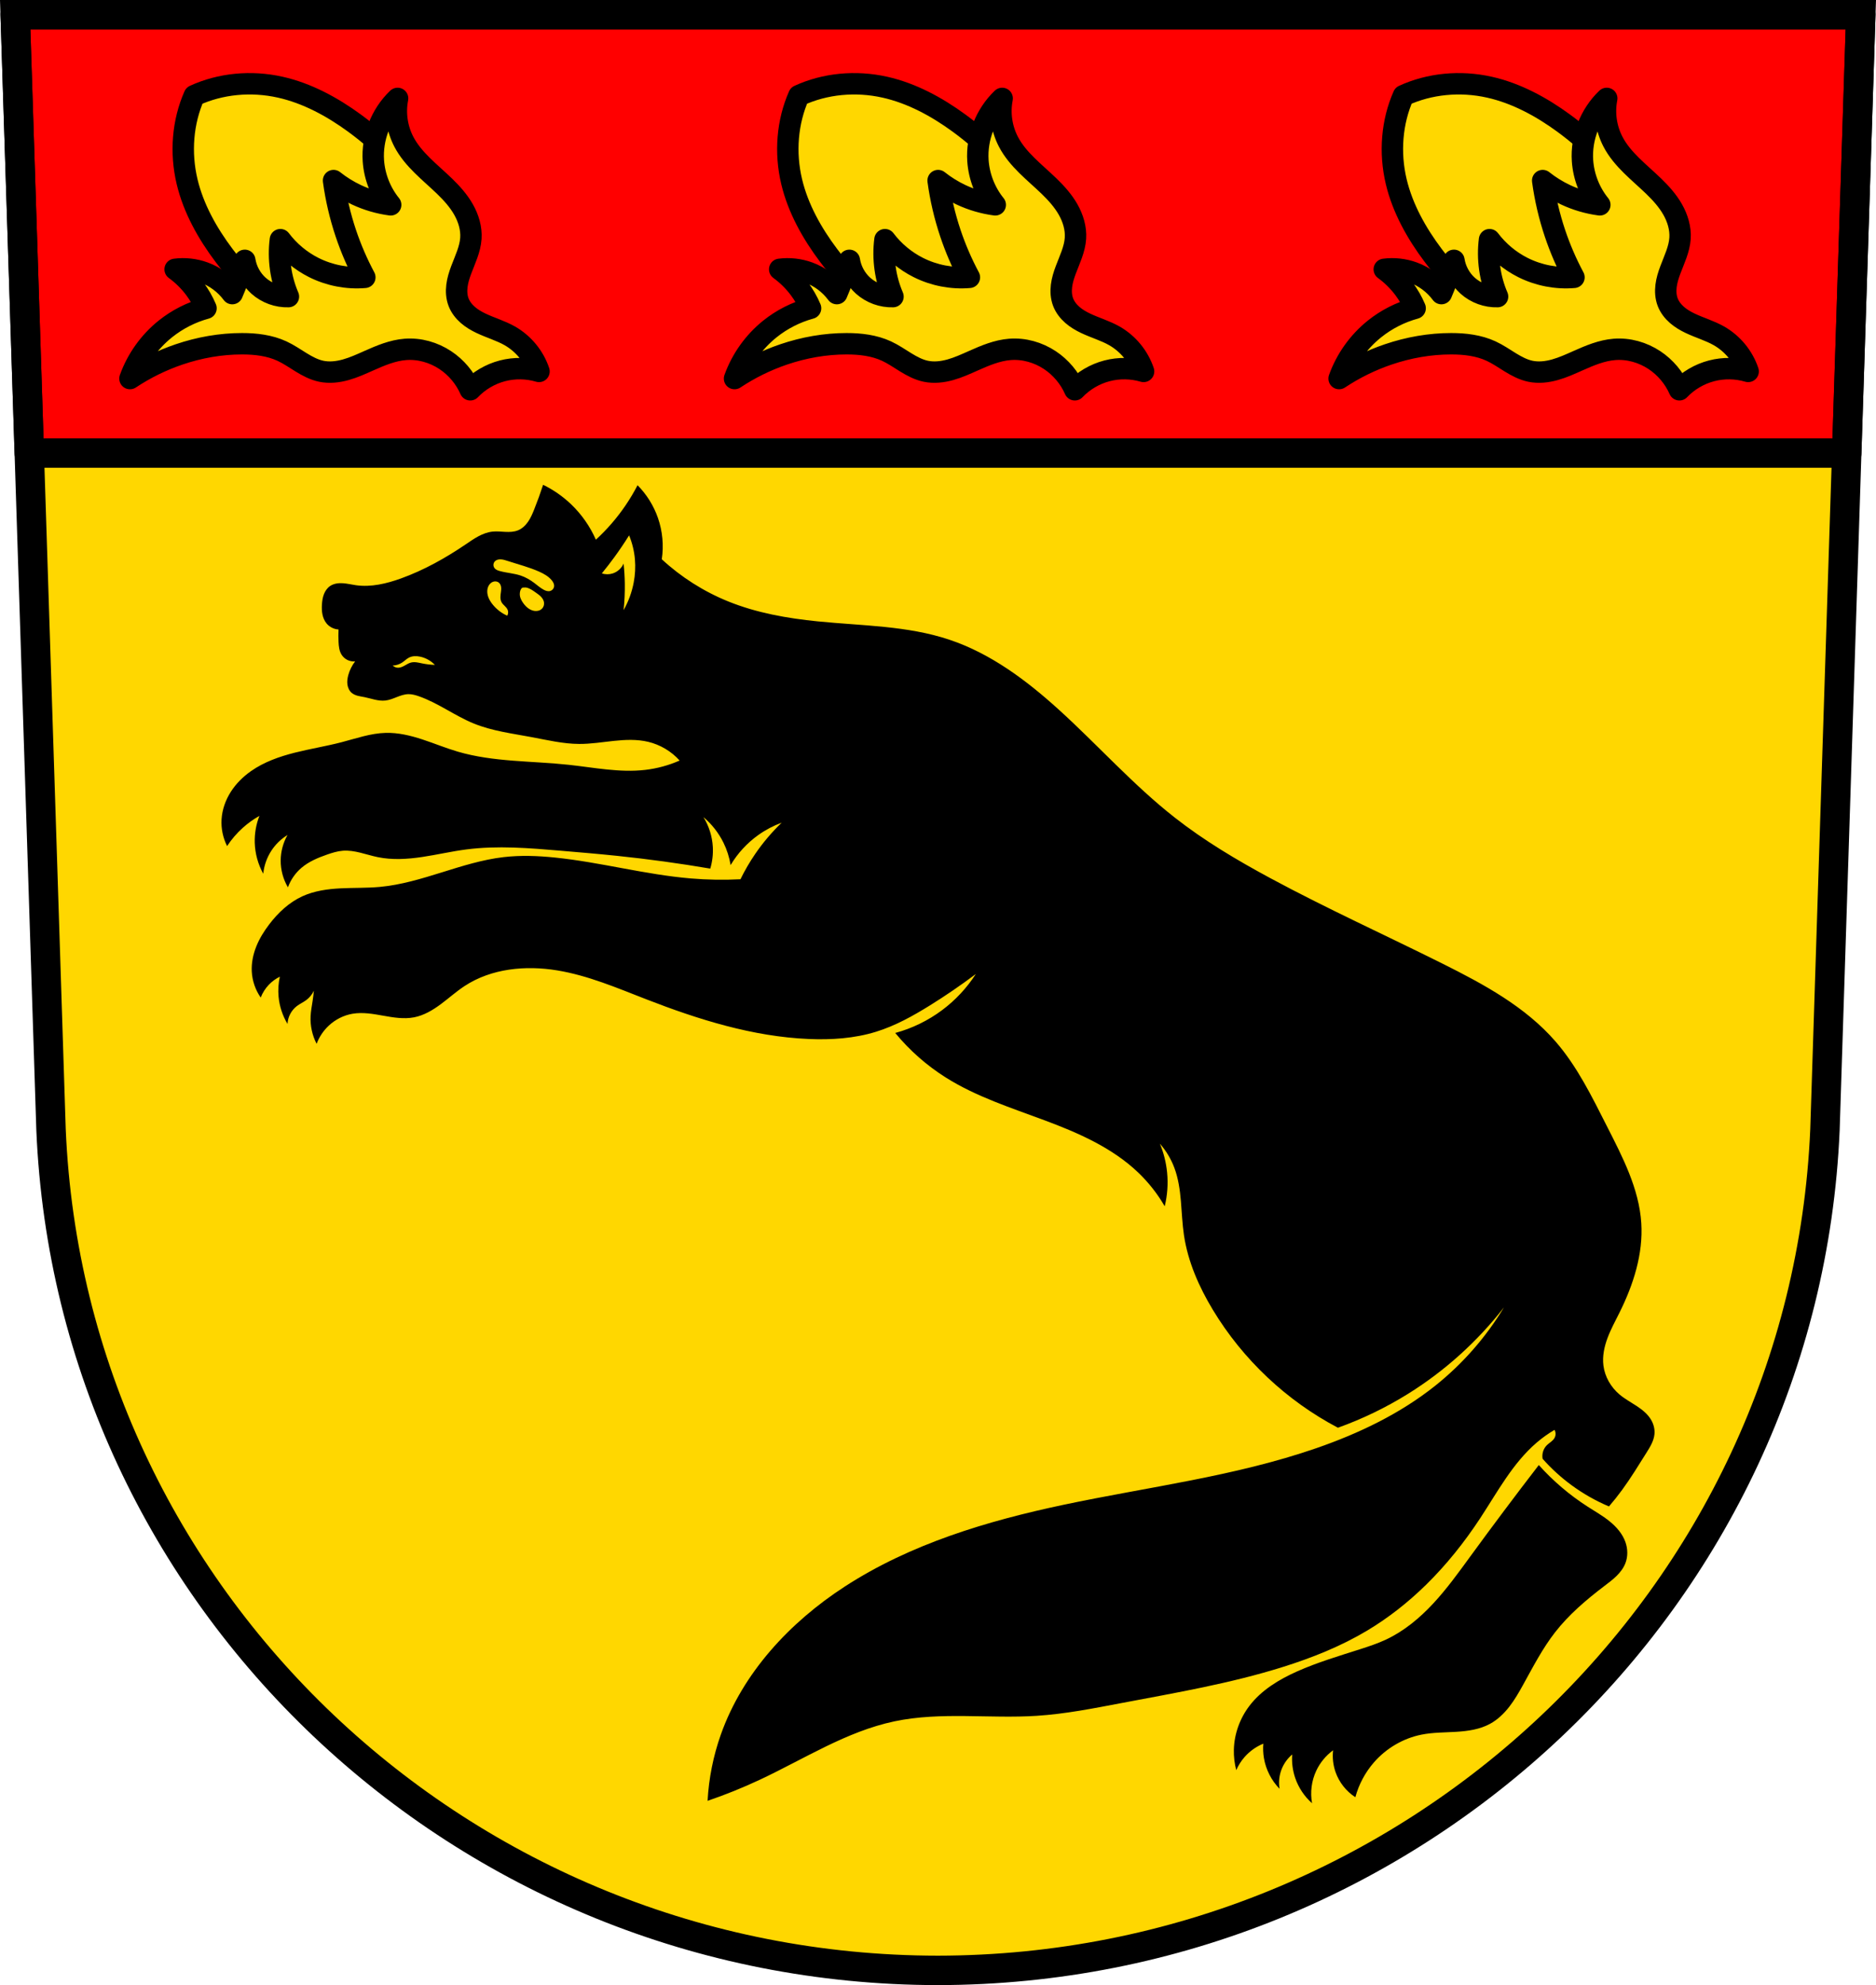 <?xml version="1.0" encoding="UTF-8" standalone="no"?>
<!-- Created with Inkscape (http://www.inkscape.org/) -->

<svg
   xmlns:dc="http://purl.org/dc/elements/1.1/"
   xmlns:cc="http://creativecommons.org/ns#"
   xmlns:rdf="http://www.w3.org/1999/02/22-rdf-syntax-ns#"
   xmlns:svg="http://www.w3.org/2000/svg"
   xmlns="http://www.w3.org/2000/svg"
   xmlns:sodipodi="http://sodipodi.sourceforge.net/DTD/sodipodi-0.dtd"
   xmlns:inkscape="http://www.inkscape.org/namespaces/inkscape"
   width="197.932mm"
   height="209.344mm"
   viewBox="0 0 701.334 741.769"
   id="svg6813"
   version="1.1"
   inkscape:version="0.91 r13725"
   sodipodi:docname="DEU Walddorfhäslach COA.svg">
  <defs
     id="defs6815">
    <inkscape:path-effect
       effect="spiro"
       id="path-effect7613"
       is_visible="true" />
    <inkscape:path-effect
       effect="spiro"
       id="path-effect7608"
       is_visible="true" />
    <inkscape:path-effect
       effect="spiro"
       id="path-effect7603"
       is_visible="true" />
    <inkscape:path-effect
       effect="spiro"
       id="path-effect7598"
       is_visible="true" />
    <inkscape:path-effect
       effect="spiro"
       id="path-effect7593"
       is_visible="true" />
    <inkscape:path-effect
       effect="spiro"
       id="path-effect7589"
       is_visible="true" />
    <inkscape:path-effect
       effect="spiro"
       id="path-effect7585"
       is_visible="true" />
    <inkscape:path-effect
       effect="spiro"
       id="path-effect7521"
       is_visible="true" />
    <inkscape:path-effect
       effect="spiro"
       id="path-effect7498"
       is_visible="true" />
    <inkscape:path-effect
       effect="spiro"
       id="path-effect7498-2"
       is_visible="true" />
    <inkscape:path-effect
       effect="spiro"
       id="path-effect7521-3"
       is_visible="true" />
    <inkscape:path-effect
       effect="spiro"
       id="path-effect7521-2"
       is_visible="true" />
  </defs>
  <sodipodi:namedview
     id="base"
     pagecolor="#ffffff"
     bordercolor="#666666"
     borderopacity="1.0"
     inkscape:pageopacity="0.0"
     inkscape:pageshadow="2"
     inkscape:zoom="0.72798985"
     inkscape:cx="350.66705"
     inkscape:cy="370.88431"
     inkscape:document-units="px"
     inkscape:current-layer="layer1"
     showgrid="false"
     inkscape:window-width="1366"
     inkscape:window-height="745"
     inkscape:window-x="-8"
     inkscape:window-y="-8"
     inkscape:window-maximized="1"
     fit-margin-top="0"
     fit-margin-left="0"
     fit-margin-right="0"
     fit-margin-bottom="0"
     inkscape:snap-midpoints="true"
     inkscape:snap-smooth-nodes="true"
     inkscape:object-nodes="true"
     inkscape:snap-nodes="false" />
  <g
     inkscape:label="Ebene 1"
     inkscape:groupmode="layer"
     id="layer1"
     transform="translate(-28.161,-19.192)">
    <path
       style="fill:#ffd700;fill-opacity:1;fill-rule:evenodd;stroke:none;stroke-width:11;stroke-opacity:1"
       inkscape:connector-curvature="0"
       d="m 33.841,24.692 13.398,416.624 c 7.415,175.25 153.92,314.046 331.589,314.144 177.51,-0.215 324.069,-139.061 331.589,-314.144 l 13.398,-416.624 -344.979,0 z"
       id="path10563-0-1" />
    <path
       style="opacity:1;fill:#ff0000;fill-opacity:1;fill-rule:nonzero;stroke:#000000;stroke-width:11;stroke-linecap:round;stroke-linejoin:round;stroke-miterlimit:4;stroke-dasharray:none;stroke-dashoffset:0;stroke-opacity:1"
       d="M 5.68 5.5 L 10.947 169.293 L 690.387 169.293 L 695.654 5.5 L 350.676 5.5 L 5.68 5.5 z "
       transform="translate(28.161,19.192)"
       id="rect7444" />
    <path
       style="fill:none;fill-rule:evenodd;stroke:#000000;stroke-width:11;stroke-opacity:1"
       inkscape:connector-curvature="0"
       d="m 33.84,24.692 13.398,416.624 c 7.415,175.25 153.92,314.046 331.589,314.144 177.51,-0.215 324.069,-139.061 331.589,-314.144 l 13.398,-416.624 -344.979,0 z"
       id="path10563-0" />
    <g
       id="g7572"
       transform="translate(-2,-7.796)">
      <g
         transform="matrix(0.702,-0.712,0.712,0.702,-1564.924,1869.33)"
         id="g7523">
        <path
           style="fill:#ffd700;fill-opacity:1;fill-rule:evenodd;stroke:#000000;stroke-width:8;stroke-linecap:butt;stroke-linejoin:round;stroke-miterlimit:4;stroke-dasharray:none;stroke-opacity:1"
           d="m 2775.078,241.079 c -10.017,3.778 -18.856,11.149 -24.811,20.688 -5.409,8.663 -8.399,18.894 -9.925,29.232 -2.002,13.56 -1.579,27.537 1.239,40.924 l 33.497,23.387 33.497,-23.387 c 2.819,-13.387 3.243,-27.364 1.241,-40.924 -1.526,-10.338 -4.516,-20.57 -9.925,-29.232 -5.956,-9.539 -14.797,-16.909 -24.813,-20.688 z"
           id="path7496"
           inkscape:connector-curvature="0" />
        <path
           style="fill:#ffd700;fill-opacity:1;fill-rule:evenodd;stroke:#000000;stroke-width:8;stroke-linecap:butt;stroke-linejoin:round;stroke-miterlimit:4;stroke-dasharray:none;stroke-opacity:1"
           d="m 2792.169,405.229 c -2.176,-4.07 -5.479,-7.531 -9.444,-9.894 -4.05,-2.414 -8.778,-3.675 -13.492,-3.598 1.804,-4.538 2.278,-9.597 1.349,-14.391 -1.002,-5.17 -3.666,-10.043 -7.645,-13.492 -3.617,-3.134 -8.136,-5 -12.592,-6.746 -2.876,-1.127 -5.777,-2.232 -8.458,-3.766 -2.681,-1.534 -5.159,-3.532 -6.833,-6.128 -1.497,-2.321 -2.294,-5.02 -2.918,-7.711 -0.624,-2.691 -1.097,-5.429 -2.029,-8.029 -1.726,-4.813 -4.954,-8.952 -8.545,-12.592 -5.605,-5.684 -12.204,-10.36 -19.338,-13.941 -6.119,-3.071 -12.637,-5.345 -19.338,-6.746 6.975,-3.232 14.851,-4.492 22.486,-3.598 5.69,0.667 11.238,2.516 16.19,5.397 1.073,-2.594 1.83,-5.319 2.249,-8.095 0.516,-3.422 0.516,-6.922 0,-10.344 2.889,2.254 5.224,5.212 6.746,8.545 1.849,4.049 2.483,8.644 1.799,13.042 1.812,-0.716 3.612,-1.466 5.397,-2.249 2.273,-0.996 4.522,-2.046 6.746,-3.148 -2.196,2.948 -3.33,6.672 -3.148,10.344 0.2,4.05 2.01,7.998 4.947,10.793 1.368,-3.37 3.188,-6.555 5.397,-9.444 2.195,-2.872 4.774,-5.45 7.645,-7.645 -0.795,5.405 -0.33,10.991 1.349,16.19 2.019,6.251 5.8,11.922 10.793,16.19 1.779,-5.722 4.038,-11.295 6.746,-16.64 3.05,-6.019 6.669,-11.749 10.793,-17.09 0.36,3.371 1.117,6.699 2.249,9.894 1.484,4.189 3.616,8.148 6.296,11.693 0.67,-5.961 3.22,-11.698 7.196,-16.19 5.7,-6.44 14.34,-10.167 22.936,-9.894 -4.642,3.065 -8.193,7.746 -9.894,13.042 -2.303,7.169 -1.222,14.912 -1.144,22.442 0.039,3.765 -0.186,7.567 -1.209,11.191 -1.023,3.623 -2.893,7.079 -5.741,9.541 -3.127,2.703 -7.17,4.029 -10.944,5.712 -1.887,0.842 -3.741,1.793 -5.379,3.052 -1.639,1.259 -3.062,2.844 -3.914,4.727 -0.81,1.789 -1.078,3.793 -0.963,5.754 0.115,1.96 0.6,3.884 1.244,5.739 1.286,3.711 3.207,7.198 4.217,10.993 1.507,5.66 0.853,11.867 -1.799,17.09 z"
           id="path7519"
           inkscape:path-effect="#path-effect7521"
           inkscape:original-d="m 2792.1686,405.2286 c 0,0 -5.5211,-7.5709 -9.4442,-9.89394 -4.0049,-2.37151 -13.4917,-3.5978 -13.4917,-3.5978 0,0 2.3585,-9.67998 1.3492,-14.39119 -1.0828,-5.05445 -3.9471,-9.88026 -7.6454,-13.49174 -3.4068,-3.32689 -8.4912,-4.32607 -12.5923,-6.74587 -5.2285,-3.085 -11.6142,-5.06291 -15.2906,-9.89394 -3.3306,-4.37665 -2.553,-10.78892 -4.947,-15.74037 -2.208,-4.56679 -5.0092,-8.95481 -8.5447,-12.59229 -5.5386,-5.6984 -12.2901,-10.27094 -19.3382,-13.94146 -6.0551,-3.1534 -19.3382,-6.74587 -19.3382,-6.74587 0,0 14.9208,-4.21612 22.4863,-3.5978 5.6697,0.46338 16.1901,5.3967 16.1901,5.3967 0,0 1.8704,-5.32019 2.2486,-8.09505 0.4657,-3.4163 0,-10.34367 0,-10.34367 0,0 5.3238,5.20613 6.7459,8.54477 1.7198,4.03748 1.7989,13.04202 1.7989,13.04202 0,0 3.6139,-1.46162 5.3967,-2.24863 2.2701,-1.00209 6.7458,-3.14807 6.7458,-3.14807 0,0 -3.3899,6.74776 -3.148,10.34367 0.2656,3.94876 4.9469,10.79339 4.9469,10.79339 0,0 3.1959,-6.56277 5.3967,-9.44422 2.1876,-2.86415 7.6453,-7.64532 7.6453,-7.64532 0,0 -0.4341,11.07675 1.3492,16.19009 2.1359,6.12424 10.7934,16.19009 10.7934,16.19009 0,0 4.0128,-11.31524 6.7459,-16.63981 3.0768,-5.99399 10.7934,-17.08954 10.7934,-17.08954 0,0 1.0613,6.72712 2.2486,9.89394 1.5541,4.14498 6.2961,11.69284 6.2961,11.69284 0,0 2.9968,-12.03709 7.1956,-16.19008 5.9198,-5.85523 22.936,-9.89395 22.936,-9.89395 0,0 -7.683,8.05326 -9.8939,13.04202 -5.9326,13.38626 -0.021,30.95887 -8.0951,43.17357 -4.4707,6.7635 -17.135,6.00137 -20.2376,13.49174 -2.9252,7.06199 4.1437,14.85056 4.4972,22.48623 0.2649,5.72186 -1.7989,17.08954 -1.7989,17.08954 z"
           inkscape:connector-curvature="0"
           sodipodi:nodetypes="cacaaaaaaacacacacacacacacacacacaaaac" />
      </g>
      <g
         transform="matrix(0.702,-0.712,0.712,0.702,-2016.955,1869.33)"
         id="g7523-9">
        <path
           style="fill:#ffd700;fill-opacity:1;fill-rule:evenodd;stroke:#000000;stroke-width:8;stroke-linecap:butt;stroke-linejoin:round;stroke-miterlimit:4;stroke-dasharray:none;stroke-opacity:1"
           d="m 2775.078,241.079 c -10.017,3.778 -18.856,11.149 -24.811,20.688 -5.409,8.663 -8.399,18.894 -9.925,29.232 -2.002,13.56 -1.579,27.537 1.239,40.924 l 33.497,23.387 33.497,-23.387 c 2.819,-13.387 3.243,-27.364 1.241,-40.924 -1.526,-10.338 -4.516,-20.57 -9.925,-29.232 -5.956,-9.539 -14.797,-16.909 -24.813,-20.688 z"
           id="path7496-5"
           inkscape:connector-curvature="0" />
        <path
           style="fill:#ffd700;fill-opacity:1;fill-rule:evenodd;stroke:#000000;stroke-width:8;stroke-linecap:butt;stroke-linejoin:round;stroke-miterlimit:4;stroke-dasharray:none;stroke-opacity:1"
           d="m 2792.169,405.229 c -2.176,-4.07 -5.479,-7.531 -9.444,-9.894 -4.05,-2.414 -8.778,-3.675 -13.492,-3.598 1.804,-4.538 2.278,-9.597 1.349,-14.391 -1.002,-5.17 -3.666,-10.043 -7.645,-13.492 -3.617,-3.134 -8.136,-5 -12.592,-6.746 -2.876,-1.127 -5.777,-2.232 -8.458,-3.766 -2.681,-1.534 -5.159,-3.532 -6.833,-6.128 -1.497,-2.321 -2.294,-5.02 -2.918,-7.711 -0.624,-2.691 -1.097,-5.429 -2.029,-8.029 -1.726,-4.813 -4.954,-8.952 -8.545,-12.592 -5.605,-5.684 -12.204,-10.36 -19.338,-13.941 -6.119,-3.071 -12.637,-5.345 -19.338,-6.746 6.975,-3.232 14.851,-4.492 22.486,-3.598 5.69,0.667 11.238,2.516 16.19,5.397 1.073,-2.594 1.83,-5.319 2.249,-8.095 0.516,-3.422 0.516,-6.922 0,-10.344 2.889,2.254 5.224,5.212 6.746,8.545 1.849,4.049 2.483,8.644 1.799,13.042 1.812,-0.716 3.612,-1.466 5.397,-2.249 2.273,-0.996 4.522,-2.046 6.746,-3.148 -2.196,2.948 -3.33,6.672 -3.148,10.344 0.2,4.05 2.01,7.998 4.947,10.793 1.368,-3.37 3.188,-6.555 5.397,-9.444 2.195,-2.872 4.774,-5.45 7.645,-7.645 -0.795,5.405 -0.33,10.991 1.349,16.19 2.019,6.251 5.8,11.922 10.793,16.19 1.779,-5.722 4.038,-11.295 6.746,-16.64 3.05,-6.019 6.669,-11.749 10.793,-17.09 0.36,3.371 1.117,6.699 2.249,9.894 1.484,4.189 3.616,8.148 6.296,11.693 0.67,-5.961 3.22,-11.698 7.196,-16.19 5.7,-6.44 14.34,-10.167 22.936,-9.894 -4.642,3.065 -8.193,7.746 -9.894,13.042 -2.303,7.169 -1.222,14.912 -1.144,22.442 0.039,3.765 -0.186,7.567 -1.209,11.191 -1.023,3.623 -2.893,7.079 -5.741,9.541 -3.127,2.703 -7.17,4.029 -10.944,5.712 -1.887,0.842 -3.741,1.793 -5.379,3.052 -1.639,1.259 -3.062,2.844 -3.914,4.727 -0.81,1.789 -1.078,3.793 -0.963,5.754 0.115,1.96 0.6,3.884 1.244,5.739 1.286,3.711 3.207,7.198 4.217,10.993 1.507,5.66 0.853,11.867 -1.799,17.09 z"
           id="path7519-4"
           inkscape:path-effect="#path-effect7521-3"
           inkscape:original-d="m 2792.1686,405.2286 c 0,0 -5.5211,-7.5709 -9.4442,-9.89394 -4.0049,-2.37151 -13.4917,-3.5978 -13.4917,-3.5978 0,0 2.3585,-9.67998 1.3492,-14.39119 -1.0828,-5.05445 -3.9471,-9.88026 -7.6454,-13.49174 -3.4068,-3.32689 -8.4912,-4.32607 -12.5923,-6.74587 -5.2285,-3.085 -11.6142,-5.06291 -15.2906,-9.89394 -3.3306,-4.37665 -2.553,-10.78892 -4.947,-15.74037 -2.208,-4.56679 -5.0092,-8.95481 -8.5447,-12.59229 -5.5386,-5.6984 -12.2901,-10.27094 -19.3382,-13.94146 -6.0551,-3.1534 -19.3382,-6.74587 -19.3382,-6.74587 0,0 14.9208,-4.21612 22.4863,-3.5978 5.6697,0.46338 16.1901,5.3967 16.1901,5.3967 0,0 1.8704,-5.32019 2.2486,-8.09505 0.4657,-3.4163 0,-10.34367 0,-10.34367 0,0 5.3238,5.20613 6.7459,8.54477 1.7198,4.03748 1.7989,13.04202 1.7989,13.04202 0,0 3.6139,-1.46162 5.3967,-2.24863 2.2701,-1.00209 6.7458,-3.14807 6.7458,-3.14807 0,0 -3.3899,6.74776 -3.148,10.34367 0.2656,3.94876 4.9469,10.79339 4.9469,10.79339 0,0 3.1959,-6.56277 5.3967,-9.44422 2.1876,-2.86415 7.6453,-7.64532 7.6453,-7.64532 0,0 -0.4341,11.07675 1.3492,16.19009 2.1359,6.12424 10.7934,16.19009 10.7934,16.19009 0,0 4.0128,-11.31524 6.7459,-16.63981 3.0768,-5.99399 10.7934,-17.08954 10.7934,-17.08954 0,0 1.0613,6.72712 2.2486,9.89394 1.5541,4.14498 6.2961,11.69284 6.2961,11.69284 0,0 2.9968,-12.03709 7.1956,-16.19008 5.9198,-5.85523 22.936,-9.89395 22.936,-9.89395 0,0 -7.683,8.05326 -9.8939,13.04202 -5.9326,13.38626 -0.021,30.95887 -8.0951,43.17357 -4.4707,6.7635 -17.135,6.00137 -20.2376,13.49174 -2.9252,7.06199 4.1437,14.85056 4.4972,22.48623 0.2649,5.72186 -1.7989,17.08954 -1.7989,17.08954 z"
           inkscape:connector-curvature="0"
           sodipodi:nodetypes="cacaaaaaaacacacacacacacacacacacaaaac" />
      </g>
      <g
         transform="matrix(0.702,-0.712,0.712,0.702,-1790.939,1869.33)"
         id="g7523-6">
        <path
           style="fill:#ffd700;fill-opacity:1;fill-rule:evenodd;stroke:#000000;stroke-width:8;stroke-linecap:butt;stroke-linejoin:round;stroke-miterlimit:4;stroke-dasharray:none;stroke-opacity:1"
           d="m 2775.078,241.079 c -10.017,3.778 -18.856,11.149 -24.811,20.688 -5.409,8.663 -8.399,18.894 -9.925,29.232 -2.002,13.56 -1.579,27.537 1.239,40.924 l 33.497,23.387 33.497,-23.387 c 2.819,-13.387 3.243,-27.364 1.241,-40.924 -1.526,-10.338 -4.516,-20.57 -9.925,-29.232 -5.956,-9.539 -14.797,-16.909 -24.813,-20.688 z"
           id="path7496-8"
           inkscape:connector-curvature="0" />
        <path
           style="fill:#ffd700;fill-opacity:1;fill-rule:evenodd;stroke:#000000;stroke-width:8;stroke-linecap:butt;stroke-linejoin:round;stroke-miterlimit:4;stroke-dasharray:none;stroke-opacity:1"
           d="m 2792.169,405.229 c -2.176,-4.07 -5.479,-7.531 -9.444,-9.894 -4.05,-2.414 -8.778,-3.675 -13.492,-3.598 1.804,-4.538 2.278,-9.597 1.349,-14.391 -1.002,-5.17 -3.666,-10.043 -7.645,-13.492 -3.617,-3.134 -8.136,-5 -12.592,-6.746 -2.876,-1.127 -5.777,-2.232 -8.458,-3.766 -2.681,-1.534 -5.159,-3.532 -6.833,-6.128 -1.497,-2.321 -2.294,-5.02 -2.918,-7.711 -0.624,-2.691 -1.097,-5.429 -2.029,-8.029 -1.726,-4.813 -4.954,-8.952 -8.545,-12.592 -5.605,-5.684 -12.204,-10.36 -19.338,-13.941 -6.119,-3.071 -12.637,-5.345 -19.338,-6.746 6.975,-3.232 14.851,-4.492 22.486,-3.598 5.69,0.667 11.238,2.516 16.19,5.397 1.073,-2.594 1.83,-5.319 2.249,-8.095 0.516,-3.422 0.516,-6.922 0,-10.344 2.889,2.254 5.224,5.212 6.746,8.545 1.849,4.049 2.483,8.644 1.799,13.042 1.812,-0.716 3.612,-1.466 5.397,-2.249 2.273,-0.996 4.522,-2.046 6.746,-3.148 -2.196,2.948 -3.33,6.672 -3.148,10.344 0.2,4.05 2.01,7.998 4.947,10.793 1.368,-3.37 3.188,-6.555 5.397,-9.444 2.195,-2.872 4.774,-5.45 7.645,-7.645 -0.795,5.405 -0.33,10.991 1.349,16.19 2.019,6.251 5.8,11.922 10.793,16.19 1.779,-5.722 4.038,-11.295 6.746,-16.64 3.05,-6.019 6.669,-11.749 10.793,-17.09 0.36,3.371 1.117,6.699 2.249,9.894 1.484,4.189 3.616,8.148 6.296,11.693 0.67,-5.961 3.22,-11.698 7.196,-16.19 5.7,-6.44 14.34,-10.167 22.936,-9.894 -4.642,3.065 -8.193,7.746 -9.894,13.042 -2.303,7.169 -1.222,14.912 -1.144,22.442 0.039,3.765 -0.186,7.567 -1.209,11.191 -1.023,3.623 -2.893,7.079 -5.741,9.541 -3.127,2.703 -7.17,4.029 -10.944,5.712 -1.887,0.842 -3.741,1.793 -5.379,3.052 -1.639,1.259 -3.062,2.844 -3.914,4.727 -0.81,1.789 -1.078,3.793 -0.963,5.754 0.115,1.96 0.6,3.884 1.244,5.739 1.286,3.711 3.207,7.198 4.217,10.993 1.507,5.66 0.853,11.867 -1.799,17.09 z"
           id="path7519-9"
           inkscape:path-effect="#path-effect7521-2"
           inkscape:original-d="m 2792.1686,405.2286 c 0,0 -5.5211,-7.5709 -9.4442,-9.89394 -4.0049,-2.37151 -13.4917,-3.5978 -13.4917,-3.5978 0,0 2.3585,-9.67998 1.3492,-14.39119 -1.0828,-5.05445 -3.9471,-9.88026 -7.6454,-13.49174 -3.4068,-3.32689 -8.4912,-4.32607 -12.5923,-6.74587 -5.2285,-3.085 -11.6142,-5.06291 -15.2906,-9.89394 -3.3306,-4.37665 -2.553,-10.78892 -4.947,-15.74037 -2.208,-4.56679 -5.0092,-8.95481 -8.5447,-12.59229 -5.5386,-5.6984 -12.2901,-10.27094 -19.3382,-13.94146 -6.0551,-3.1534 -19.3382,-6.74587 -19.3382,-6.74587 0,0 14.9208,-4.21612 22.4863,-3.5978 5.6697,0.46338 16.1901,5.3967 16.1901,5.3967 0,0 1.8704,-5.32019 2.2486,-8.09505 0.4657,-3.4163 0,-10.34367 0,-10.34367 0,0 5.3238,5.20613 6.7459,8.54477 1.7198,4.03748 1.7989,13.04202 1.7989,13.04202 0,0 3.6139,-1.46162 5.3967,-2.24863 2.2701,-1.00209 6.7458,-3.14807 6.7458,-3.14807 0,0 -3.3899,6.74776 -3.148,10.34367 0.2656,3.94876 4.9469,10.79339 4.9469,10.79339 0,0 3.1959,-6.56277 5.3967,-9.44422 2.1876,-2.86415 7.6453,-7.64532 7.6453,-7.64532 0,0 -0.4341,11.07675 1.3492,16.19009 2.1359,6.12424 10.7934,16.19009 10.7934,16.19009 0,0 4.0128,-11.31524 6.7459,-16.63981 3.0768,-5.99399 10.7934,-17.08954 10.7934,-17.08954 0,0 1.0613,6.72712 2.2486,9.89394 1.5541,4.14498 6.2961,11.69284 6.2961,11.69284 0,0 2.9968,-12.03709 7.1956,-16.19008 5.9198,-5.85523 22.936,-9.89395 22.936,-9.89395 0,0 -7.683,8.05326 -9.8939,13.04202 -5.9326,13.38626 -0.021,30.95887 -8.0951,43.17357 -4.4707,6.7635 -17.135,6.00137 -20.2376,13.49174 -2.9252,7.06199 4.1437,14.85056 4.4972,22.48623 0.2649,5.72186 -1.7989,17.08954 -1.7989,17.08954 z"
           inkscape:connector-curvature="0"
           sodipodi:nodetypes="cacaaaaaaacacacacacacacacacacacaaaac" />
      </g>
    </g>
    <path
       style="fill:#000000;fill-rule:evenodd;stroke:none;stroke-width:1px;stroke-linecap:butt;stroke-linejoin:miter;stroke-opacity:1"
       d="m 231.196,200.346 c -1.008,3.111 -2.12,6.186 -3.338,9.221 -0.629,1.569 -1.293,3.14 -2.248,4.535 -0.955,1.395 -2.229,2.619 -3.795,3.256 -1.485,0.604 -3.135,0.649 -4.736,0.572 -1.602,-0.077 -3.209,-0.265 -4.803,-0.094 -1.859,0.199 -3.638,0.881 -5.287,1.762 -1.649,0.881 -3.183,1.959 -4.73,3.008 -7.556,5.12 -15.582,9.625 -24.168,12.721 -5.399,1.947 -11.172,3.338 -16.855,2.543 -1.645,-0.23 -3.266,-0.642 -4.924,-0.748 -1.658,-0.106 -3.407,0.125 -4.775,1.066 -1.063,0.732 -1.823,1.847 -2.287,3.051 -0.465,1.204 -0.65,2.499 -0.732,3.787 -0.08,1.256 -0.064,2.525 0.189,3.758 0.253,1.233 0.752,2.431 1.559,3.396 1.094,1.31 2.749,2.137 4.453,2.227 -0.069,1.536 -0.069,3.075 0,4.611 0.073,1.649 0.248,3.363 1.113,4.77 0.523,0.851 1.286,1.549 2.18,1.996 0.893,0.447 1.914,0.638 2.908,0.547 -1.166,1.51 -2.036,3.249 -2.545,5.088 -0.319,1.155 -0.499,2.368 -0.336,3.555 0.163,1.187 0.693,2.351 1.607,3.125 0.648,0.548 1.455,0.877 2.275,1.094 0.82,0.217 1.664,0.33 2.496,0.496 1.297,0.259 2.565,0.646 3.855,0.936 1.291,0.289 2.621,0.48 3.936,0.336 1.483,-0.163 2.882,-0.743 4.271,-1.287 1.389,-0.544 2.823,-1.065 4.314,-1.098 1.358,-0.03 2.692,0.347 3.975,0.795 7.214,2.517 13.435,7.295 20.512,10.176 6.872,2.797 14.33,3.722 21.623,5.088 5.903,1.105 11.803,2.521 17.809,2.545 4.314,0.017 8.595,-0.684 12.885,-1.139 4.29,-0.454 8.676,-0.656 12.873,0.344 4.507,1.073 8.672,3.549 11.768,6.996 -4.086,1.802 -8.445,2.986 -12.881,3.498 -9.522,1.1 -19.088,-0.882 -28.619,-1.908 -13.877,-1.494 -28.11,-0.99 -41.5,-4.93 -4.465,-1.313 -8.773,-3.106 -13.195,-4.555 -4.423,-1.449 -9.024,-2.559 -13.676,-2.441 -5.647,0.143 -11.068,2.077 -16.535,3.498 -5.774,1.5 -11.684,2.44 -17.469,3.9 -5.785,1.46 -11.52,3.481 -16.4,6.912 -2.969,2.087 -5.596,4.691 -7.543,7.754 -1.947,3.063 -3.201,6.591 -3.428,10.213 -0.216,3.443 0.507,6.941 2.068,10.018 1.657,-2.519 3.639,-4.824 5.883,-6.838 1.897,-1.703 3.981,-3.198 6.201,-4.451 -1.247,3.176 -1.847,6.604 -1.75,10.016 0.115,4.048 1.215,8.066 3.18,11.607 0.303,-3.048 1.349,-6.019 3.021,-8.586 1.547,-2.375 3.628,-4.4 6.043,-5.883 -1.642,2.894 -2.528,6.214 -2.545,9.541 -0.018,3.5 0.927,6.999 2.703,10.016 1.025,-2.823 2.797,-5.37 5.088,-7.312 2.746,-2.329 6.141,-3.746 9.541,-4.93 1.911,-0.666 3.865,-1.275 5.883,-1.432 4.426,-0.344 8.69,1.489 13.037,2.385 5.452,1.124 11.107,0.771 16.613,-0.047 5.506,-0.818 10.939,-2.095 16.459,-2.814 11.745,-1.531 23.655,-0.523 35.457,0.477 7,0.593 14.001,1.182 20.988,1.908 11.655,1.211 23.271,2.801 34.822,4.77 0.783,-2.621 1.106,-5.376 0.953,-8.107 -0.22,-3.923 -1.434,-7.787 -3.498,-11.131 3.112,2.621 5.675,5.892 7.475,9.541 1.302,2.641 2.207,5.476 2.674,8.383 2.628,-4.411 6.181,-8.268 10.363,-11.246 2.692,-1.917 5.643,-3.473 8.746,-4.611 -3.67,3.52 -6.98,7.416 -9.859,11.607 -2.087,3.037 -3.948,6.23 -5.564,9.541 -6.189,0.319 -12.399,0.216 -18.574,-0.305 -17.061,-1.439 -33.718,-6.057 -50.75,-7.805 -6.393,-0.656 -12.857,-0.906 -19.24,-0.16 -15.784,1.844 -30.446,9.672 -46.27,11.131 -4.87,0.449 -9.774,0.286 -14.658,0.533 -4.884,0.248 -9.832,0.931 -14.279,2.965 -4.975,2.275 -9.086,6.143 -12.402,10.494 -1.941,2.547 -3.649,5.292 -4.838,8.266 -1.189,2.973 -1.851,6.185 -1.682,9.383 0.184,3.459 1.355,6.86 3.34,9.699 0.681,-1.768 1.715,-3.398 3.021,-4.77 1.184,-1.242 2.59,-2.271 4.133,-3.021 -0.547,2.446 -0.708,4.979 -0.477,7.475 0.333,3.585 1.484,7.091 3.34,10.176 0.11,-2.594 1.429,-5.11 3.498,-6.678 1.102,-0.835 2.387,-1.403 3.498,-2.227 1.222,-0.907 2.215,-2.12 2.861,-3.498 -0.125,1.276 -0.283,2.549 -0.477,3.816 -0.288,1.886 -0.652,3.765 -0.748,5.67 -0.18,3.565 0.604,7.175 2.248,10.344 0.961,-2.551 2.513,-4.878 4.498,-6.746 2.477,-2.331 5.639,-3.942 8.994,-4.498 3.799,-0.63 7.676,0.073 11.467,0.75 3.791,0.677 7.688,1.328 11.469,0.6 3.669,-0.707 6.975,-2.673 9.977,-4.898 3.002,-2.225 5.789,-4.744 8.912,-6.795 10.017,-6.577 22.806,-7.798 34.629,-5.846 11.529,1.904 22.387,6.562 33.279,10.793 19.509,7.578 39.803,13.946 60.713,14.842 8.477,0.363 17.078,-0.197 25.186,-2.699 7.195,-2.221 13.841,-5.919 20.236,-9.895 5.864,-3.646 11.568,-7.547 17.09,-11.691 -3.352,5.197 -7.638,9.788 -12.592,13.49 -5.24,3.916 -11.225,6.832 -17.539,8.545 5.355,6.507 11.759,12.149 18.889,16.641 11.383,7.171 24.356,11.301 36.961,16.002 12.605,4.701 25.272,10.227 34.994,19.525 3.871,3.702 7.213,7.957 9.895,12.594 1.003,-4.107 1.307,-8.386 0.898,-12.594 -0.36,-3.705 -1.272,-7.355 -2.697,-10.793 2.324,2.638 4.162,5.702 5.396,8.994 2.987,7.965 2.345,16.772 3.598,25.186 1.477,9.923 5.61,19.294 10.793,27.883 11.206,18.569 27.57,33.988 46.771,44.072 9.106,-3.262 17.866,-7.491 26.084,-12.592 13.78,-8.554 26.026,-19.574 35.979,-32.381 -6.728,11.156 -15.453,21.105 -25.635,29.232 -13.166,10.509 -28.603,17.881 -44.523,23.387 -30.515,10.554 -62.85,14.461 -94.441,21.137 -28.66,6.057 -57.278,14.631 -81.85,30.58 -20.54,13.332 -38.148,32.234 -46.322,55.316 -2.817,7.953 -4.488,16.312 -4.947,24.736 6.674,-2.278 13.224,-4.923 19.609,-7.918 16.576,-7.775 32.328,-18.012 50.244,-21.783 17.419,-3.666 35.502,-0.917 53.266,-2.068 10.651,-0.69 21.154,-2.783 31.641,-4.77 20.29,-3.844 40.721,-7.324 60.422,-13.516 10.873,-3.417 21.535,-7.673 31.322,-13.514 8.03,-4.792 15.424,-10.625 22.102,-17.172 7.628,-7.478 14.323,-15.881 20.193,-24.805 6.498,-9.878 12.169,-20.609 21.146,-28.303 2.08,-1.782 4.319,-3.38 6.68,-4.77 0.255,0.46 0.391,0.984 0.391,1.51 0,0.526 -0.136,1.05 -0.391,1.51 -0.32,0.577 -0.815,1.039 -1.33,1.451 -0.515,0.413 -1.063,0.789 -1.533,1.252 -1.318,1.299 -1.934,3.272 -1.59,5.09 3.242,3.656 6.874,6.966 10.812,9.857 4.334,3.182 9.04,5.855 13.992,7.949 1.725,-2 3.371,-4.069 4.93,-6.201 3.254,-4.451 6.126,-9.165 9.062,-13.832 1.366,-2.171 2.786,-4.442 3.021,-6.996 0.162,-1.755 -0.264,-3.544 -1.113,-5.088 -1.246,-2.267 -3.327,-3.954 -5.486,-5.379 -2.159,-1.424 -4.46,-2.655 -6.439,-4.32 -3.234,-2.72 -5.51,-6.62 -6.041,-10.812 -0.442,-3.49 0.305,-7.041 1.537,-10.336 1.232,-3.295 2.939,-6.388 4.504,-9.539 5.155,-10.379 8.852,-21.826 8.109,-33.391 -0.827,-12.893 -7.027,-24.733 -12.879,-36.252 -5.573,-10.97 -11.032,-22.176 -19.08,-31.482 -11.319,-13.088 -26.969,-21.531 -42.453,-29.256 -21.445,-10.698 -43.303,-20.587 -64.396,-31.961 -12.388,-6.68 -24.542,-13.894 -35.617,-22.578 -15.559,-12.2 -28.755,-27.108 -43.406,-40.385 -12.061,-10.93 -25.424,-20.924 -40.863,-26.078 -15.725,-5.249 -32.637,-5.187 -49.133,-6.836 -11.44,-1.143 -22.892,-3.159 -33.549,-7.473 -9.127,-3.694 -17.576,-9.057 -24.805,-15.742 0.771,-5.156 0.276,-10.496 -1.43,-15.422 -1.587,-4.583 -4.217,-8.802 -7.633,-12.244 -2.652,5.131 -5.915,9.946 -9.699,14.311 -1.842,2.125 -3.808,4.143 -5.883,6.041 -2.17,-4.946 -5.324,-9.459 -9.223,-13.197 -3.09,-2.963 -6.645,-5.439 -10.494,-7.312 z m 32.15,18.895 c 1.173,2.844 1.909,5.869 2.176,8.934 0.253,2.903 0.086,5.842 -0.457,8.705 -0.685,3.612 -1.967,7.108 -3.779,10.307 0.357,-3.308 0.509,-6.636 0.457,-9.963 -0.039,-2.487 -0.19,-4.973 -0.457,-7.445 -0.738,1.713 -2.235,3.084 -4.008,3.666 -1.328,0.436 -2.795,0.436 -4.123,0 1.622,-1.979 3.187,-4.004 4.695,-6.07 1.929,-2.644 3.762,-5.358 5.496,-8.133 z m -48.15,8.963 c 1,0.005 1.966,0.335 2.916,0.646 3.905,1.279 7.915,2.283 11.662,3.969 1.715,0.771 3.408,1.716 4.615,3.158 0.295,0.352 0.56,0.736 0.732,1.162 0.172,0.426 0.247,0.899 0.158,1.35 -0.072,0.365 -0.251,0.707 -0.508,0.977 -0.257,0.27 -0.589,0.465 -0.949,0.561 -0.409,0.109 -0.844,0.089 -1.256,-0.01 -0.411,-0.099 -0.801,-0.274 -1.174,-0.475 -1.261,-0.681 -2.338,-1.649 -3.482,-2.512 -1.53,-1.154 -3.207,-2.134 -5.021,-2.752 -2.538,-0.864 -5.269,-0.995 -7.855,-1.701 -0.38,-0.104 -0.759,-0.221 -1.111,-0.398 -0.352,-0.177 -0.678,-0.419 -0.912,-0.736 -0.27,-0.367 -0.406,-0.831 -0.377,-1.285 0.029,-0.455 0.224,-0.896 0.539,-1.225 0.255,-0.266 0.583,-0.457 0.934,-0.572 0.35,-0.116 0.721,-0.158 1.09,-0.156 z m -1.938,8.238 c 0.524,-0.011 1.058,0.163 1.453,0.508 0.455,0.398 0.701,0.993 0.785,1.592 0.084,0.599 0.022,1.209 -0.057,1.809 -0.086,0.655 -0.189,1.312 -0.188,1.973 10e-4,0.661 0.111,1.337 0.43,1.916 0.293,0.533 0.744,0.958 1.176,1.387 0.432,0.429 0.861,0.884 1.092,1.447 0.287,0.701 0.225,1.535 -0.162,2.186 -2.183,-0.97 -4.121,-2.487 -5.588,-4.373 -0.627,-0.807 -1.172,-1.687 -1.514,-2.65 -0.341,-0.964 -0.471,-2.016 -0.268,-3.018 0.18,-0.887 0.642,-1.74 1.377,-2.268 0.426,-0.306 0.939,-0.496 1.463,-0.508 z m 11.004,2.285 c 0.326,-0.014 0.664,-0.011 0.977,0.084 1.121,0.341 2.116,1.013 3.076,1.701 0.652,0.467 1.325,0.914 1.904,1.469 0.579,0.555 1.067,1.234 1.254,2.014 0.112,0.469 0.112,0.967 -0.012,1.434 -0.124,0.467 -0.372,0.9 -0.717,1.238 -0.344,0.337 -0.779,0.576 -1.242,0.707 -0.463,0.131 -0.952,0.158 -1.43,0.104 -0.885,-0.1 -1.726,-0.476 -2.445,-1 -0.72,-0.524 -1.325,-1.195 -1.848,-1.916 -0.724,-1 -1.314,-2.166 -1.295,-3.4 0.013,-0.817 0.196,-1.751 0.811,-2.268 0.25,-0.21 0.64,-0.152 0.967,-0.166 z m -41.131,25.658 c 0.703,-0.04 1.421,0.036 2.109,0.184 2.087,0.447 4.031,1.535 5.506,3.078 -1.605,-0.054 -3.204,-0.243 -4.777,-0.566 -0.683,-0.14 -1.361,-0.306 -2.053,-0.395 -0.691,-0.089 -1.402,-0.099 -2.078,0.07 -0.841,0.21 -1.588,0.684 -2.344,1.109 -0.756,0.425 -1.567,0.816 -2.434,0.834 -0.771,0.016 -1.544,-0.282 -2.105,-0.811 1.262,-0.037 2.511,-0.434 3.562,-1.133 0.887,-0.59 1.638,-1.389 2.592,-1.863 0.63,-0.313 1.319,-0.468 2.021,-0.508 z m 420.307,302.246 c -8.694,11.28 -17.24,22.675 -25.635,34.18 -4.392,6.019 -8.755,12.086 -13.828,17.543 -5.073,5.457 -10.907,10.323 -17.652,13.488 -3.115,1.462 -6.391,2.548 -9.668,3.598 -7.951,2.547 -15.987,4.916 -23.611,8.32 -6.738,3.008 -13.28,6.955 -17.764,12.816 -3.588,4.69 -5.702,10.513 -5.846,16.416 -0.063,2.574 0.24,5.156 0.898,7.645 0.782,-1.8 1.849,-3.477 3.148,-4.947 1.903,-2.154 4.309,-3.862 6.971,-4.947 -0.152,1.799 -0.076,3.617 0.225,5.396 0.727,4.296 2.796,8.357 5.846,11.469 -0.431,-2.565 -0.114,-5.25 0.9,-7.645 0.844,-1.992 2.165,-3.781 3.822,-5.172 -0.218,2.959 0.167,5.961 1.125,8.77 1.235,3.622 3.427,6.911 6.295,9.443 -0.749,-4.08 -0.19,-8.389 1.574,-12.143 1.419,-3.019 3.606,-5.673 6.297,-7.645 -0.307,2.72 0.002,5.507 0.898,8.094 1.336,3.853 3.994,7.236 7.422,9.445 1.294,-4.801 3.698,-9.299 6.971,-13.043 4.592,-5.253 10.921,-8.985 17.764,-10.344 4.274,-0.849 8.668,-0.787 13.018,-1.055 4.35,-0.267 8.793,-0.902 12.617,-2.992 2.84,-1.552 5.219,-3.85 7.203,-6.406 1.984,-2.557 3.597,-5.378 5.164,-8.209 3.702,-6.688 7.221,-13.533 11.918,-19.564 5.195,-6.672 11.709,-12.194 18.438,-17.314 1.562,-1.189 3.145,-2.364 4.545,-3.74 1.4,-1.376 2.622,-2.972 3.326,-4.805 0.961,-2.5 0.893,-5.343 0,-7.869 -1.1,-3.113 -3.369,-5.695 -5.936,-7.771 -2.567,-2.076 -5.452,-3.712 -8.23,-5.496 -6.732,-4.322 -12.878,-9.557 -18.215,-15.516 z"
       id="path7583"
       inkscape:connector-curvature="0" />
  </g>
</svg>
